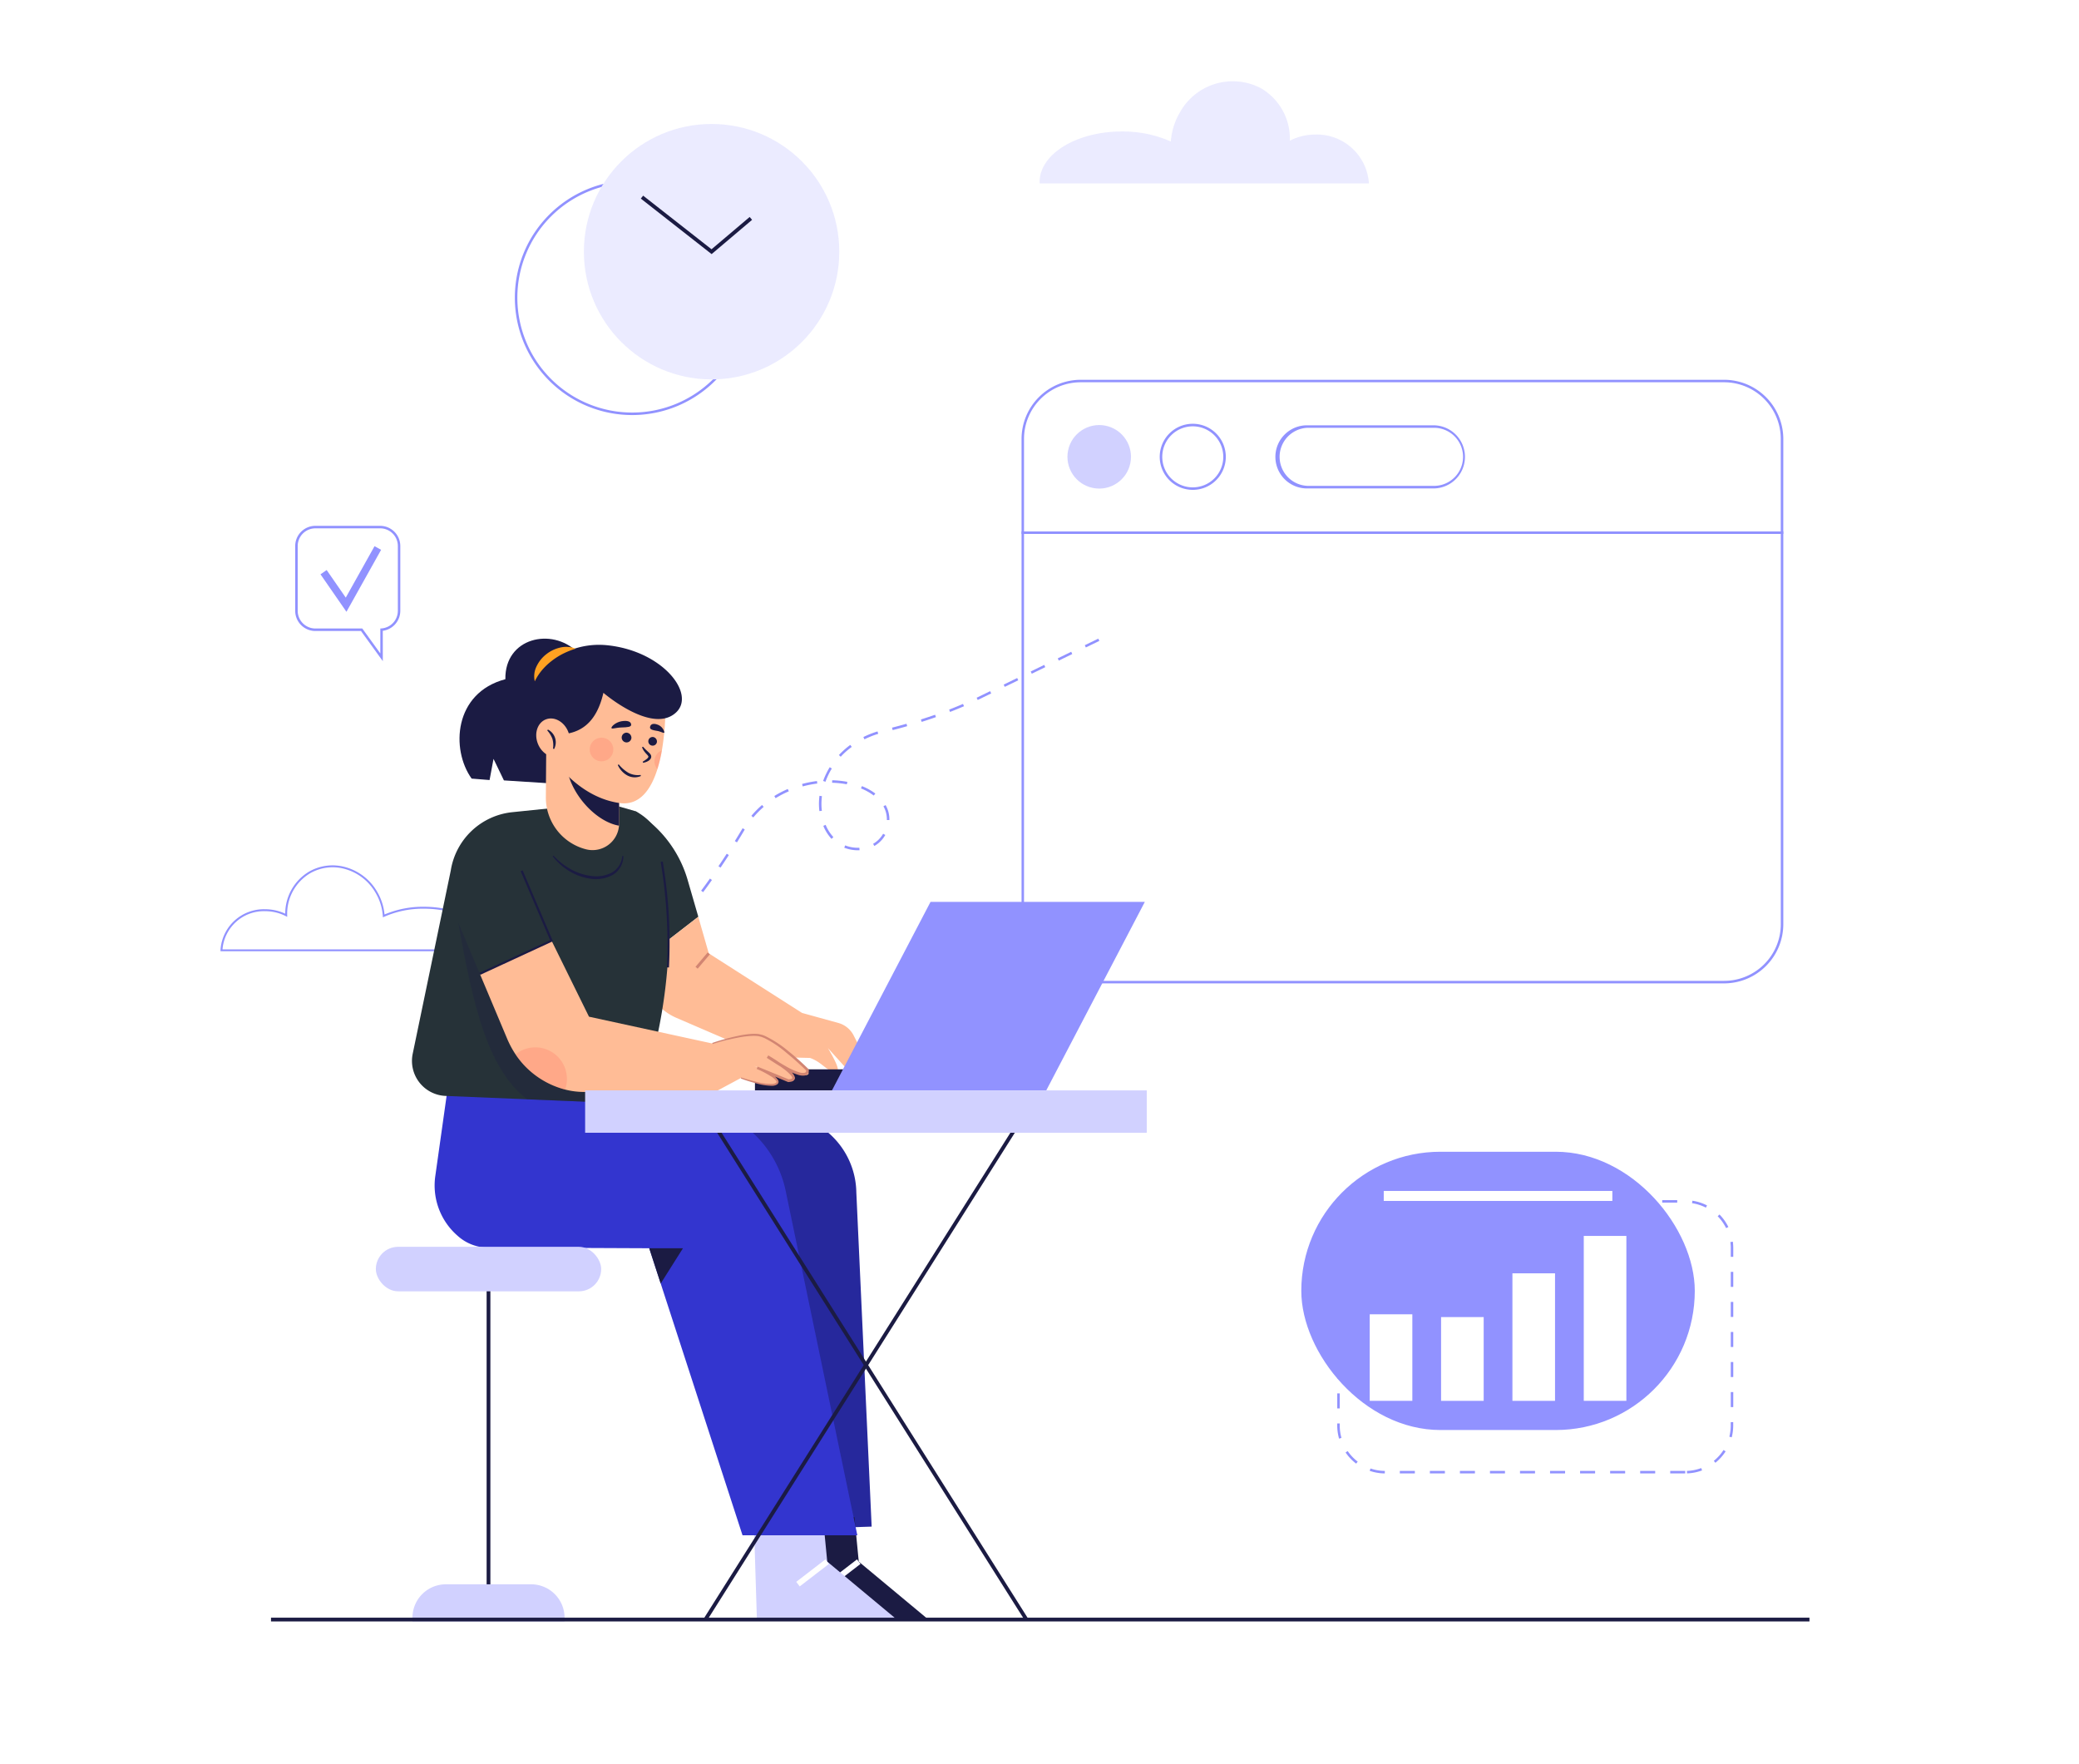 <svg xmlns="http://www.w3.org/2000/svg" xmlns:xlink="http://www.w3.org/1999/xlink" width="198" height="168" viewBox="0 0 198 168">
  <defs>
    <filter id="Rectangle_1865" x="0" y="0" width="198" height="168" filterUnits="userSpaceOnUse">
      <feOffset dy="3" input="SourceAlpha"/>
      <feGaussianBlur stdDeviation="3" result="blur"/>
      <feFlood flood-opacity="0.502"/>
      <feComposite operator="in" in2="blur"/>
      <feComposite in="SourceGraphic"/>
    </filter>
  </defs>
  <g id="Group_2347" data-name="Group 2347" transform="translate(-384 -1262)">
    <g transform="matrix(1, 0, 0, 1, 384, 1262)" filter="url(#Rectangle_1865)">
      <rect id="Rectangle_1865-2" data-name="Rectangle 1865" width="180" height="150" transform="translate(9 6)" fill="#fff"/>
    </g>
    <g id="Layer_2" data-name="Layer 2" transform="translate(405 1269.711)">
      <g id="OBJECTS" transform="translate(0 0)">
        <path id="Path_6817" data-name="Path 6817" d="M399.795,589.5l-.165-.173,1.035-.987.165.173Zm2.064-1.981-.168-.17c.337-.331.674-.668,1-1.015l.172.165C402.538,586.843,402.2,587.186,401.859,587.518Zm1.986-2.067-.175-.161c.316-.347.634-.707.947-1.068l.18.156c-.313.359-.632.724-.95,1.073Zm1.874-2.169-.184-.152c.3-.362.6-.737.892-1.114l.191.147c-.3.38-.6.754-.9,1.119Zm1.766-2.259-.191-.142c.279-.377.562-.763.839-1.155l.191.137C408.051,580.255,407.771,580.645,407.485,581.023Zm1.659-2.336-.2-.134q.4-.592.789-1.191l.2.13q-.388.6-.791,1.195Zm13.065-1.654a3.491,3.491,0,0,1-1.285-.244l.089-.221a3.25,3.25,0,0,0,1.2.227c.059,0,.1,0,.155,0l.011.237c-.057,0-.123,0-.168,0Zm1.583-.407-.119-.206a2.6,2.6,0,0,0,.954-.96l.207.118A2.829,2.829,0,0,1,423.792,576.626Zm-13.087-.344-.2-.127q.377-.607.741-1.221l.205.122q-.366.622-.744,1.225Zm9.011-.332a4.184,4.184,0,0,1-.785-1.24l.22-.1a3.945,3.945,0,0,0,.739,1.167Zm5.506-1.793h-.238v-.064a2.479,2.479,0,0,0-.21-1.012c-.036-.08-.076-.157-.119-.233l.208-.118c.047.082.089.166.128.253a2.71,2.71,0,0,1,.232,1.105Zm-12.96-.25-.183-.154a9.113,9.113,0,0,1,1.017-1.032l.155.18A8.869,8.869,0,0,0,412.263,573.907Zm6.294-.606a5.9,5.9,0,0,1-.041-.69,6.132,6.132,0,0,1,.049-.763l.236.03a6.025,6.025,0,0,0-.047.737,5.412,5.412,0,0,0,.04.661Zm-4.172-1.234-.121-.2a9.666,9.666,0,0,1,1.284-.668l.1.218a9.609,9.609,0,0,0-1.254.653Zm9.351-.245a5.207,5.207,0,0,0-1.218-.679l.089-.221a5.491,5.491,0,0,1,1.281.71Zm-6.765-.871-.062-.231a10.32,10.32,0,0,1,1.418-.279l.03.237a9.883,9.883,0,0,0-1.382.274Zm4.2-.2a8.639,8.639,0,0,0-1.4-.147l.006-.238a8.9,8.9,0,0,1,1.447.152Zm-2.038-.24-.219-.08a7.213,7.213,0,0,1,.629-1.309l.2.125a6.919,6.919,0,0,0-.608,1.265Zm1.458-2.384-.175-.162c.07-.075.141-.149.214-.22A7.749,7.749,0,0,1,421.5,567l.141.191a7.556,7.556,0,0,0-.846.719c-.072.076-.14.147-.207.219Zm2.256-1.662-.1-.214a8.869,8.869,0,0,1,1.346-.535l.07.228a8.585,8.585,0,0,0-1.31.521Zm2.689-.876-.059-.231c.466-.119.93-.244,1.378-.371l.065.229c-.445.128-.911.256-1.379.373Zm2.763-.784-.072-.227c.46-.145.915-.3,1.354-.449l.078.225C429.215,564.51,428.758,564.662,428.3,564.807ZM431,563.86l-.086-.222c.446-.173.89-.355,1.319-.54l.1.218C431.9,563.5,431.452,563.686,431,563.86Zm2.634-1.138-.1-.215,1.286-.625.1.215Zm2.575-1.25-.1-.215,1.286-.626.1.215Zm2.575-1.251-.1-.214,1.286-.626.1.215Zm2.575-1.25-.1-.215,1.282-.625.1.215Zm2.575-1.251-.1-.215,1.286-.625.1.214Z" transform="translate(-361.52 -503.775)" fill="#9192ff"/>
        <path id="Path_6818" data-name="Path 6818" d="M818.068,9.613a1.223,1.223,0,0,0,.006.145h31.352a4.967,4.967,0,0,0-5.09-4.657,5.329,5.329,0,0,0-2.439.585A5.56,5.56,0,0,0,839.187.715a5.756,5.756,0,0,0-7.8,2.349,6.26,6.26,0,0,0-.824,2.7,11.331,11.331,0,0,0-4.673-.954C821.569,4.811,818.068,6.962,818.068,9.613Z" transform="translate(-740.054 0)" fill="#ebebff"/>
        <path id="Path_6819" data-name="Path 6819" d="M25.853,791.492H0v-.1a4.135,4.135,0,0,1,4.259-3.9,4.488,4.488,0,0,1,1.907.425,4.652,4.652,0,0,1,2.265-4.005,4.5,4.5,0,0,1,3.444-.436,5.042,5.042,0,0,1,3.07,2.393,5.217,5.217,0,0,1,.676,2.122,9.413,9.413,0,0,1,3.747-.736c3.582,0,6.5,1.805,6.5,4.023a1.181,1.181,0,0,1,0,.13ZM.191,791.313h25.5v-.03c0-2.12-2.833-3.844-6.317-3.844a9.172,9.172,0,0,0-3.789.771l-.118.054-.009-.13a5,5,0,0,0-.668-2.171,4.863,4.863,0,0,0-2.956-2.31,4.319,4.319,0,0,0-3.308.419,4.486,4.486,0,0,0-2.175,3.993v.15l-.134-.069a4.292,4.292,0,0,0-1.957-.469A3.954,3.954,0,0,0,.191,791.313Z" transform="translate(0 -708.617)" fill="#9192ff"/>
        <path id="Path_6829" data-name="Path 6829" d="M866.91,492.868H805.634a5.643,5.643,0,0,1-5.634-5.64v-37.4h72.549v37.4A5.642,5.642,0,0,1,866.91,492.868Zm-66.675-42.8v37.16a5.4,5.4,0,0,0,5.4,5.4H866.91a5.4,5.4,0,0,0,5.4-5.4v-37.16Z" transform="translate(-723.71 -406.933)" fill="#9192ff"/>
        <path id="Path_6830" data-name="Path 6830" d="M868.014,299.62H806.738a5.517,5.517,0,0,0-5.518,5.518v8.926h72.311v-8.927a5.516,5.516,0,0,0-5.518-5.517Z" transform="translate(-724.814 -271.047)" fill="#fff"/>
        <path id="Path_6831" data-name="Path 6831" d="M872.546,313.043H800V304a5.644,5.644,0,0,1,5.637-5.637h61.276A5.642,5.642,0,0,1,872.549,304Zm-72.311-.238h72.072V304a5.4,5.4,0,0,0-5.4-5.4H805.634a5.4,5.4,0,0,0-5.4,5.4Z" transform="translate(-723.71 -269.908)" fill="#9192ff"/>
        <circle id="Ellipse_224" data-name="Ellipse 224" cx="3.025" cy="3.025" r="3.025" transform="translate(80.121 38.154) rotate(-78.53)" fill="#d1d1ff"/>
        <circle id="Ellipse_225" data-name="Ellipse 225" cx="3.025" cy="3.025" r="3.025" transform="translate(88.323 35.794) rotate(-45)" fill="#fff"/>
        <path id="Path_6832" data-name="Path 6832" d="M941.147,348.614a3.147,3.147,0,1,1,3.147-3.147A3.147,3.147,0,0,1,941.147,348.614Zm0-6.05a2.906,2.906,0,1,0,2.906,2.906A2.906,2.906,0,0,0,941.147,342.564Z" transform="translate(-848.55 -309.676)" fill="#9192ff"/>
        <rect id="Rectangle_1825" data-name="Rectangle 1825" width="17.817" height="5.774" rx="2.887" transform="translate(100.694 32.908)" fill="#fff"/>
        <path id="Path_6833" data-name="Path 6833" d="M1068.694,349.86h-12.043a3.006,3.006,0,1,1,0-6.008h12.043a3.006,3.006,0,0,1,0,6.008Zm-12.043-5.773a2.766,2.766,0,0,0,0,5.531h12.043a2.766,2.766,0,0,0,0-5.531Z" transform="translate(-953.07 -311.06)" fill="#9192ff"/>
        <path id="Path_6842" data-name="Path 6842" d="M1148.44,1143.569h-1.43v-.237h1.43Zm-2.861,0h-1.43v-.237h1.43Zm-2.861,0h-1.43v-.237h1.43Zm-2.861,0h-1.431v-.237h1.431Zm-2.861,0h-1.43v-.237H1137Zm-2.861,0h-1.43v-.237h1.43Zm-2.861,0h-1.43v-.237h1.43Zm-2.861,0h-1.43v-.237h1.43Zm-2.861,0h-1.431v-.237h1.431Zm-2.861,0h-1.431v-.237h1.431Zm-2.861,0a4.52,4.52,0,0,1-1.441-.246l.077-.225a4.325,4.325,0,0,0,1.366.233Zm28.782,0-.01-.238a4.3,4.3,0,0,0,1.359-.272l.084.223a4.549,4.549,0,0,1-1.434.284Zm-31.513-.933a4.58,4.58,0,0,1-1.006-1.061l.2-.135a4.363,4.363,0,0,0,.954,1.006Zm34.215-.08-.151-.186a4.313,4.313,0,0,0,.925-1.032l.2.129a4.615,4.615,0,0,1-.973,1.086Zm-35.842-2.3a4.566,4.566,0,0,1-.174-1.252v-.191h.238V1139a4.324,4.324,0,0,0,.165,1.187Zm37.4-.125-.231-.059a4.363,4.363,0,0,0,.132-1.068v-.321h.238V1139a4.565,4.565,0,0,1-.141,1.124Zm-37.334-2.752h-.238v-1.431h.238Zm37.478-.127h-.238v-1.43h.238Zm-37.478-2.734h-.238v-1.431h.238Zm37.478-.127h-.238v-1.43h.238Zm-37.478-2.734h-.238v-1.431h.238Zm37.478-.127h-.238v-1.43h.238Zm-37.478-2.734h-.238v-1.43h.238Zm37.478-.127h-.238v-1.431h.238Zm-37.478-2.734h-.238v-1.43h.238Zm37.478-.127h-.238v-1.431h.238Zm-37.478-2.734h-.238v-.954a4.624,4.624,0,0,1,.026-.488l.237.024a4.488,4.488,0,0,0-.025.464Zm37.478-.127h-.238v-.827a4.451,4.451,0,0,0-.039-.586l.236-.032a4.8,4.8,0,0,1,.041.618Zm-37.084-2.627-.217-.1a4.581,4.581,0,0,1,.813-1.215l.175.162a4.305,4.305,0,0,0-.774,1.145Zm36.4-.111a4.345,4.345,0,0,0-.8-1.13l.171-.167a4.587,4.587,0,0,1,.847,1.192Zm-34.538-1.892-.114-.21a4.588,4.588,0,0,1,1.379-.487l.043.235a4.309,4.309,0,0,0-1.311.46Zm32.614-.058a4.316,4.316,0,0,0-1.319-.424l.035-.235a4.532,4.532,0,0,1,1.392.448Zm-2.729-.477h-1.43v-.238h1.43Zm-2.861,0h-1.43v-.238h1.43Zm-2.861,0h-1.431v-.238h1.431Zm-2.861,0h-1.431v-.238h1.431Zm-2.861,0h-1.43v-.238h1.43Zm-2.861,0h-1.43v-.238h1.43Zm-2.861,0h-1.43v-.238h1.43Zm-2.861,0h-1.43v-.238h1.43Zm-2.861,0h-1.431v-.238h1.431Zm-2.861,0h-1.43v-.238h1.43Z" transform="translate(-1008.942 -1010.968)" fill="#9192ff"/>
        <rect id="Rectangle_1827" data-name="Rectangle 1827" width="37.475" height="26.5" rx="13.25" transform="translate(102.933 101.968)" fill="#9192ff"/>
        <rect id="Rectangle_1828" data-name="Rectangle 1828" width="4.058" height="8.24" transform="translate(109.45 117.448)" fill="#fff"/>
        <rect id="Rectangle_1829" data-name="Rectangle 1829" width="4.058" height="7.976" transform="translate(116.245 117.713)" fill="#fff"/>
        <rect id="Rectangle_1830" data-name="Rectangle 1830" width="4.058" height="12.143" transform="translate(123.04 113.546)" fill="#fff"/>
        <rect id="Rectangle_1831" data-name="Rectangle 1831" width="4.058" height="15.704" transform="translate(129.835 109.984)" fill="#fff"/>
        <rect id="Rectangle_1832" data-name="Rectangle 1832" width="21.772" height="0.952" transform="translate(110.785 105.701)" fill="#fff"/>
        <path id="Path_6843" data-name="Path 6843" d="M419.52,735.779a11.3,11.3,0,0,0-4.155-5.966l-.8-.593.684,14.137,5.283-4.087Z" transform="translate(-375.026 -659.68)" fill="#263238"/>
        <path id="Path_6844" data-name="Path 6844" d="M442.984,848.2l-1.174-2.3a2.332,2.332,0,0,0-1.458-1.187l-3.453-.954-8.884-5.672-1-3.485-5.283,4.087.048.993a5.224,5.224,0,0,0,3.147,4.544l8.627,3.719,4.1.1c1.322.456,1.778,1.594,2.6,1.184.305-.153-.889-2.118-.889-2.118l1.982,2.187Z" transform="translate(-381.513 -755.01)" fill="#ffbc96"/>
        <rect id="Rectangle_1833" data-name="Rectangle 1833" width="1.794" height="0.274" transform="translate(45.237 84.358) rotate(-49.66)" fill="#d28572"/>
        <path id="Path_6845" data-name="Path 6845" d="M482.57,1031.529l6.464-.572a7.624,7.624,0,0,1,8.072,7.495l1.46,31.832-8.915.279Z" transform="translate(-436.551 -932.617)" fill="#26289c"/>
        <path id="Path_6846" data-name="Path 6846" d="M564.34,1435.006l.274,8.792h13.211l-6.515-5.421-.41-4.237Z" transform="translate(-510.523 -1297.377)" fill="#1b1b43"/>
        <rect id="Rectangle_1834" data-name="Rectangle 1834" width="3.508" height="0.546" transform="translate(57.839 142.929) rotate(-37.61)" fill="#fff"/>
        <path id="Path_6847" data-name="Path 6847" d="M532.81,1435.006l.273,8.792H546.3l-6.515-5.421-.41-4.237Z" transform="translate(-482 -1297.377)" fill="#d1d1ff"/>
        <rect id="Rectangle_1835" data-name="Rectangle 1835" width="3.508" height="0.546" transform="translate(54.832 142.928) rotate(-37.61)" fill="#fff"/>
        <path id="Path_6848" data-name="Path 6848" d="M254.156,1034.8H243.222l-7.793-23.978-1.091-3.358-15.581-.068a4.34,4.34,0,0,1-2.67-1.119,6.34,6.34,0,0,1-2.118-5.737l1.375-9.751,23.147,3.01a10.394,10.394,0,0,1,8.838,8.19Z" transform="translate(-193.505 -896.306)" fill="#3335cf"/>
        <path id="Path_6849" data-name="Path 6849" d="M431.392,1165.64,429.271,1169l-1.091-3.358Z" transform="translate(-387.348 -1054.482)" fill="#1b1b43"/>
        <path id="Path_6850" data-name="Path 6850" d="M214.2,744.618c-.113.451-.23.9-.35,1.356l-.82,3.348-10.8-.448-7.774-.322a3.338,3.338,0,0,1-3.131-4.019l3.624-17.443a6.622,6.622,0,0,1,5.861-5.558l8.869-.913,2.869.82c2.808,1.5,2.808,4.228,2.94,6.014A49.366,49.366,0,0,1,214.2,744.618Z" transform="translate(-173.019 -651.9)" fill="#263238"/>
        <path id="Path_6851" data-name="Path 6851" d="M248.767,852.761c-.112.451,7.091,1.46,6.971,1.914l-.82,3.348-10.8-.448c-3.772-2.846-5.183-9.036-6.56-16.8Z" transform="translate(-214.906 -760.601)" fill="#1b1b43" opacity="0.3"/>
        <path id="Path_6852" data-name="Path 6852" d="M331.8,773.53a6.47,6.47,0,0,0,1.614,1.279,5.319,5.319,0,0,0,1.928.651,3.258,3.258,0,0,0,1.962-.286,2,2,0,0,0,1.049-1.612l.107.008a2.2,2.2,0,0,1-.272,1.04,2.072,2.072,0,0,1-.771.772,3.374,3.374,0,0,1-2.113.349,5.275,5.275,0,0,1-2-.726,5.678,5.678,0,0,1-1.58-1.41Z" transform="translate(-300.086 -699.764)" fill="#1b1b43"/>
        <path id="Path_6853" data-name="Path 6853" d="M440.335,789.551l-.2-.014a46.786,46.786,0,0,0-.591-10.046l.2-.031A46.88,46.88,0,0,1,440.335,789.551Z" transform="translate(-397.624 -705.129)" fill="#1b1b43"/>
        <rect id="Rectangle_1836" data-name="Rectangle 1836" width="10.16" height="2.005" transform="translate(50.901 94.12)" fill="#1b1b43"/>
        <path id="Path_6854" data-name="Path 6854" d="M631.09,837.7H610.68l9.386-17.951h20.41Z" transform="translate(-552.444 -741.577)" fill="#9192ff"/>
        <path id="Path_6855" data-name="Path 6855" d="M249.916,558.161c-2.392-2.357-6.9-1.367-6.834,2.6-4.921,1.3-5.2,6.7-3.212,9.465l1.708.137.376-2.016.991,2.05,4.784.307Z" transform="translate(-215.952 -503.792)" fill="#1b1b43"/>
        <path id="Path_6856" data-name="Path 6856" d="M331.913,662.57V670.1a1.724,1.724,0,0,1-.008.2,2.529,2.529,0,0,1-3.153,2.25,5.084,5.084,0,0,1-3.815-4.965l.038-5.016Z" transform="translate(-293.951 -599.386)" fill="#ffbc96"/>
        <path id="Path_6857" data-name="Path 6857" d="M351.4,689.817v4.276a1.717,1.717,0,0,1-.008.2c-2.015-.331-4.344-2.662-4.913-5.2Z" transform="translate(-313.439 -623.377)" fill="#1b1b43"/>
        <path id="Path_6858" data-name="Path 6858" d="M335.384,605.1a13.59,13.59,0,0,1-.429,1.794c-.6,1.907-1.681,3.5-3.613,3.219-4.544-.65-7.072-5.33-7.072-5.33l3.108-3.554,2.086-2.8,6.252,2.7A23.553,23.553,0,0,1,335.384,605.1Z" transform="translate(-293.347 -541.353)" fill="#ffbc96"/>
        <path id="Path_6859" data-name="Path 6859" d="M309.038,571.583c1.994-.064,3.536-1.079,4.2-3.963,0,0,4.647,4.005,6.924,1.867,1.907-1.793-1.328-5.918-6.685-6.409a7.586,7.586,0,0,0-5.425,1.656c-2.6,2.08-2.845,6.919-.419,8.593Z" transform="translate(-276.771 -509.355)" fill="#1b1b43"/>
        <path id="Path_6860" data-name="Path 6860" d="M313.318,568.369a2.124,2.124,0,0,1,.177-1.442,3.193,3.193,0,0,1,.936-1.152,3.3,3.3,0,0,1,1.335-.627,2.419,2.419,0,0,1,1.444.111,7.905,7.905,0,0,0-1.24.5,6.6,6.6,0,0,0-1.044.668,6.043,6.043,0,0,0-.895.846A4.973,4.973,0,0,0,313.318,568.369Z" transform="translate(-283.386 -511.198)" fill="#ffa121"/>
        <ellipse id="Ellipse_227" data-name="Ellipse 227" cx="1.554" cy="1.879" rx="1.554" ry="1.879" transform="translate(29.531 61.377) rotate(-21.82)" fill="#ffbc96"/>
        <path id="Path_6861" data-name="Path 6861" d="M326.861,649.4a2.217,2.217,0,0,0-.06-.937,2.556,2.556,0,0,0-.491-.8l.067-.083a1.365,1.365,0,0,1,.587,1.853Z" transform="translate(-295.192 -585.816)" fill="#1b1b43"/>
        <path id="Path_6862" data-name="Path 6862" d="M401.6,651.291a.464.464,0,1,1-.462-.511A.488.488,0,0,1,401.6,651.291Z" transform="translate(-362.465 -588.72)" fill="#1b1b43"/>
        <path id="Path_6863" data-name="Path 6863" d="M428.073,655.572a.413.413,0,1,1-.352-.5A.434.434,0,0,1,428.073,655.572Z" transform="translate(-386.513 -592.598)" fill="#1b1b43"/>
        <path id="Path_6864" data-name="Path 6864" d="M392.311,639.4c.018.239-.363.261-.927.278s-.954.191-.954.04.412-.539.967-.633C391.967,638.991,392.289,639.118,392.311,639.4Z" transform="translate(-353.198 -578.114)" fill="#1b1b43"/>
        <path id="Path_6865" data-name="Path 6865" d="M428.961,642.319c-.042.236.239.3.655.369s.685.286.706.135a1.014,1.014,0,0,0-.645-.725C429.275,641.946,429.01,642.04,428.961,642.319Z" transform="translate(-388.05 -580.801)" fill="#1b1b43"/>
        <path id="Path_6866" data-name="Path 6866" d="M421.077,664.81a3.977,3.977,0,0,0,.347.36l.184.172a1.066,1.066,0,0,1,.191.218.382.382,0,0,1,.058.181.361.361,0,0,1-.045.191.689.689,0,0,1-.22.222,1.376,1.376,0,0,1-.511.185l-.04-.1a3.789,3.789,0,0,0,.407-.278.532.532,0,0,0,.127-.153c.022-.046.015-.061-.01-.114-.061-.1-.216-.233-.318-.37a1.573,1.573,0,0,1-.268-.466Z" transform="translate(-380.834 -601.412)" fill="#1b1b43"/>
        <path id="Path_6867" data-name="Path 6867" d="M396.861,682.46a3.46,3.46,0,0,0,.92.8,1.927,1.927,0,0,0,1.162.205l.029.1a1.435,1.435,0,0,1-.661.125,1.505,1.505,0,0,1-.659-.191,2.115,2.115,0,0,1-.881-.982Z" transform="translate(-358.933 -617.379)" fill="#1b1b43"/>
        <circle id="Ellipse_228" data-name="Ellipse 228" cx="1.128" cy="1.128" r="1.128" transform="translate(35.16 62.535)" fill="#fe5b52" opacity="0.2"/>
        <path id="Path_6868" data-name="Path 6868" d="M434.078,668.42a13.592,13.592,0,0,1-.429,1.794,1.128,1.128,0,0,1,.429-1.794Z" transform="translate(-392.04 -604.678)" fill="#fe5b52" opacity="0.2"/>
        <path id="Path_6869" data-name="Path 6869" d="M244.075,808.29l-6.515,3.1,2.044,4.844,6.831-3.151Z" transform="translate(-214.906 -731.209)" fill="#263238"/>
        <path id="Path_6870" data-name="Path 6870" d="M556.154,981.789c-.18-.1-.294-.152-.294-.152l.066-.128s.12.057.295.152Z" transform="translate(-502.852 -887.911)" fill="#c5c5ff"/>
        <path id="Path_6871" data-name="Path 6871" d="M290.3,871.21c-.211.416-1.823-.319-2.575-.689.582.322,1.585.954,1.144,1.3-.358.276-1.151-.311-3.748-1.389.394.191,2.715,1.29,2.129,1.709-.637.454-3.37-.546-3.37-.546l-2.37,1.273h-2.739l-9.836.063a7.156,7.156,0,0,1-1.823-.23,8.168,8.168,0,0,1-3.2-1.656,8,8,0,0,1-1.517-1.7,9.077,9.077,0,0,1-.812-1.526L259,861.682l6.831-3.152,3.564,7.235,11.754,2.554,3.28-.82a3.449,3.449,0,0,1,2.324.5C288.266,868.926,290.5,870.815,290.3,871.21Z" transform="translate(-234.301 -776.658)" fill="#ffbc96"/>
        <path id="Path_6872" data-name="Path 6872" d="M299.583,968.037a2.956,2.956,0,0,1-.178,1.016,8.165,8.165,0,0,1-3.2-1.656,8.005,8.005,0,0,1-1.517-1.7,3.008,3.008,0,0,1,4.893,2.338Z" transform="translate(-266.588 -873.006)" fill="#fe5b52" opacity="0.2"/>
        <path id="Path_6873" data-name="Path 6873" d="M491.07,952.378a22.012,22.012,0,0,1,2.479-.681,8.844,8.844,0,0,1,1.284-.183,3.815,3.815,0,0,1,.659.017c.11.022.219.051.329.076a2.456,2.456,0,0,1,.309.118,10.643,10.643,0,0,1,2.17,1.414,24.866,24.866,0,0,1,1.927,1.716l.029.028.006.034a.515.515,0,0,1-.065.37.483.483,0,0,1-.319.191,1.406,1.406,0,0,1-.613-.06,6.152,6.152,0,0,1-1.061-.445c-.335-.179-.668-.365-.984-.565s-.634-.408-.954-.613l.145-.231a17.187,17.187,0,0,1,1.621,1.075,4.374,4.374,0,0,1,.733.673.953.953,0,0,1,.142.241.44.44,0,0,1,.032.166.32.32,0,0,1-.07.191.5.5,0,0,1-.277.154,1.538,1.538,0,0,1-.263.038H498.3l-.03-.012-2.967-1.24.089-.208a10.393,10.393,0,0,1,1.365.726,1.836,1.836,0,0,1,.59.549.321.321,0,0,1,.024.261.35.35,0,0,1-.175.181.963.963,0,0,1-.409.1,5.725,5.725,0,0,1-1.526-.235,15.133,15.133,0,0,1-1.46-.459l.036-.1c.477.16.967.3,1.459.42a5.253,5.253,0,0,0,1.481.191c.233-.01.51-.112.4-.265a1.739,1.739,0,0,0-.528-.466,10.352,10.352,0,0,0-1.335-.7l.089-.208,2.978,1.217-.056-.01a1.458,1.458,0,0,0,.214-.031.272.272,0,0,0,.14-.067c.041-.016-.014-.163-.108-.274a4.1,4.1,0,0,0-.689-.624,16.721,16.721,0,0,0-1.6-1.049l.144-.231c.315.2.62.419.94.609s.638.381.964.56a5.816,5.816,0,0,0,1.009.43,1.189,1.189,0,0,0,.494.058l.053-.01a.4.4,0,0,0,.04-.021c.031-.009.041-.033.062-.05a.274.274,0,0,0,.03-.173l.034.063c-.6-.6-1.24-1.168-1.9-1.709a10.205,10.205,0,0,0-2.1-1.41l-.286-.114c-.1-.024-.2-.051-.3-.073a3.643,3.643,0,0,0-.622-.023,8.825,8.825,0,0,0-1.261.153,22.092,22.092,0,0,0-2.479.621Z" transform="translate(-444.24 -860.769)" fill="#d28572"/>
        <path id="Path_6874" data-name="Path 6874" d="M258.606,798.2l-.086-.186,6.74-3.11-2.807-6.571.189-.08L265.527,795Z" transform="translate(-233.867 -713.08)" fill="#1b1b43"/>
        <rect id="Rectangle_1837" data-name="Rectangle 1837" width="0.358" height="30.798" transform="translate(25.345 113.892)" fill="#1b1b43"/>
        <rect id="Rectangle_1838" data-name="Rectangle 1838" width="21.458" height="4.237" rx="2.118" transform="translate(14.796 111.022)" fill="#d1d1ff"/>
        <path id="Path_6875" data-name="Path 6875" d="M194.876,1501.22h8.117a3.185,3.185,0,0,1,3.185,3.185v.35H191.69v-.35A3.185,3.185,0,0,1,194.876,1501.22Z" transform="translate(-173.41 -1358.06)" fill="#d1d1ff"/>
        <rect id="Rectangle_1839" data-name="Rectangle 1839" width="0.358" height="57.208" transform="translate(46.059 98.192) rotate(-32.25)" fill="#1b1b43"/>
        <rect id="Rectangle_1840" data-name="Rectangle 1840" width="57.208" height="0.358" transform="translate(46.051 146.382) rotate(-57.74)" fill="#1b1b43"/>
        <rect id="Rectangle_1841" data-name="Rectangle 1841" width="53.487" height="4.034" transform="translate(34.727 96.125)" fill="#d1d1ff"/>
        <path id="Path_6876" data-name="Path 6876" d="M305.147,121.545a11.177,11.177,0,1,1,11.177-11.177A11.177,11.177,0,0,1,305.147,121.545Zm0-22.116a10.939,10.939,0,1,0,10.939,10.939A10.939,10.939,0,0,0,305.147,99.428Z" transform="translate(-265.936 -89.731)" fill="#9192ff"/>
        <circle id="Ellipse_229" data-name="Ellipse 229" cx="12.162" cy="12.162" r="12.162" transform="translate(34.608 4.095)" fill="#ebebff"/>
        <path id="Path_6877" data-name="Path 6877" d="M426.523,120.077l-6.743-5.286.221-.281,6.513,5.106,3.631-3.075.231.273Z" transform="translate(-379.749 -103.59)" fill="#1b1b43"/>
        <path id="Path_6878" data-name="Path 6878" d="M83.835,445.5H77.66a1.8,1.8,0,0,0-1.8,1.8v6.176a1.8,1.8,0,0,0,1.8,1.8h4.407l1.9,2.622v-2.629a1.8,1.8,0,0,0,1.669-1.793V447.3A1.8,1.8,0,0,0,83.835,445.5Z" transform="translate(-68.626 -403.016)" fill="#fff"/>
        <path id="Path_6879" data-name="Path 6879" d="M82.954,457.134l-2.079-2.871H76.529a1.921,1.921,0,0,1-1.919-1.919v-6.176a1.921,1.921,0,0,1,1.919-1.919H82.7a1.922,1.922,0,0,1,1.919,1.919v6.176a1.924,1.924,0,0,1-1.669,1.9Zm-6.426-12.646a1.682,1.682,0,0,0-1.68,1.68v6.176a1.681,1.681,0,0,0,1.68,1.68H81l1.717,2.375v-2.373l.111-.008a1.685,1.685,0,0,0,1.558-1.675v-6.176a1.683,1.683,0,0,0-1.68-1.68Z" transform="translate(-67.495 -401.885)" fill="#9192ff"/>
        <path id="Path_6880" data-name="Path 6880" d="M102.332,470.763l-2.472-3.57.587-.407,1.82,2.627,2.74-4.9.625.349Z" transform="translate(-90.337 -420.213)" fill="#9192ff"/>
        <rect id="Rectangle_1842" data-name="Rectangle 1842" width="146.519" height="0.358" transform="translate(4.81 146.338)" fill="#1b1b43"/>
      </g>
    </g>
  </g>
</svg>
